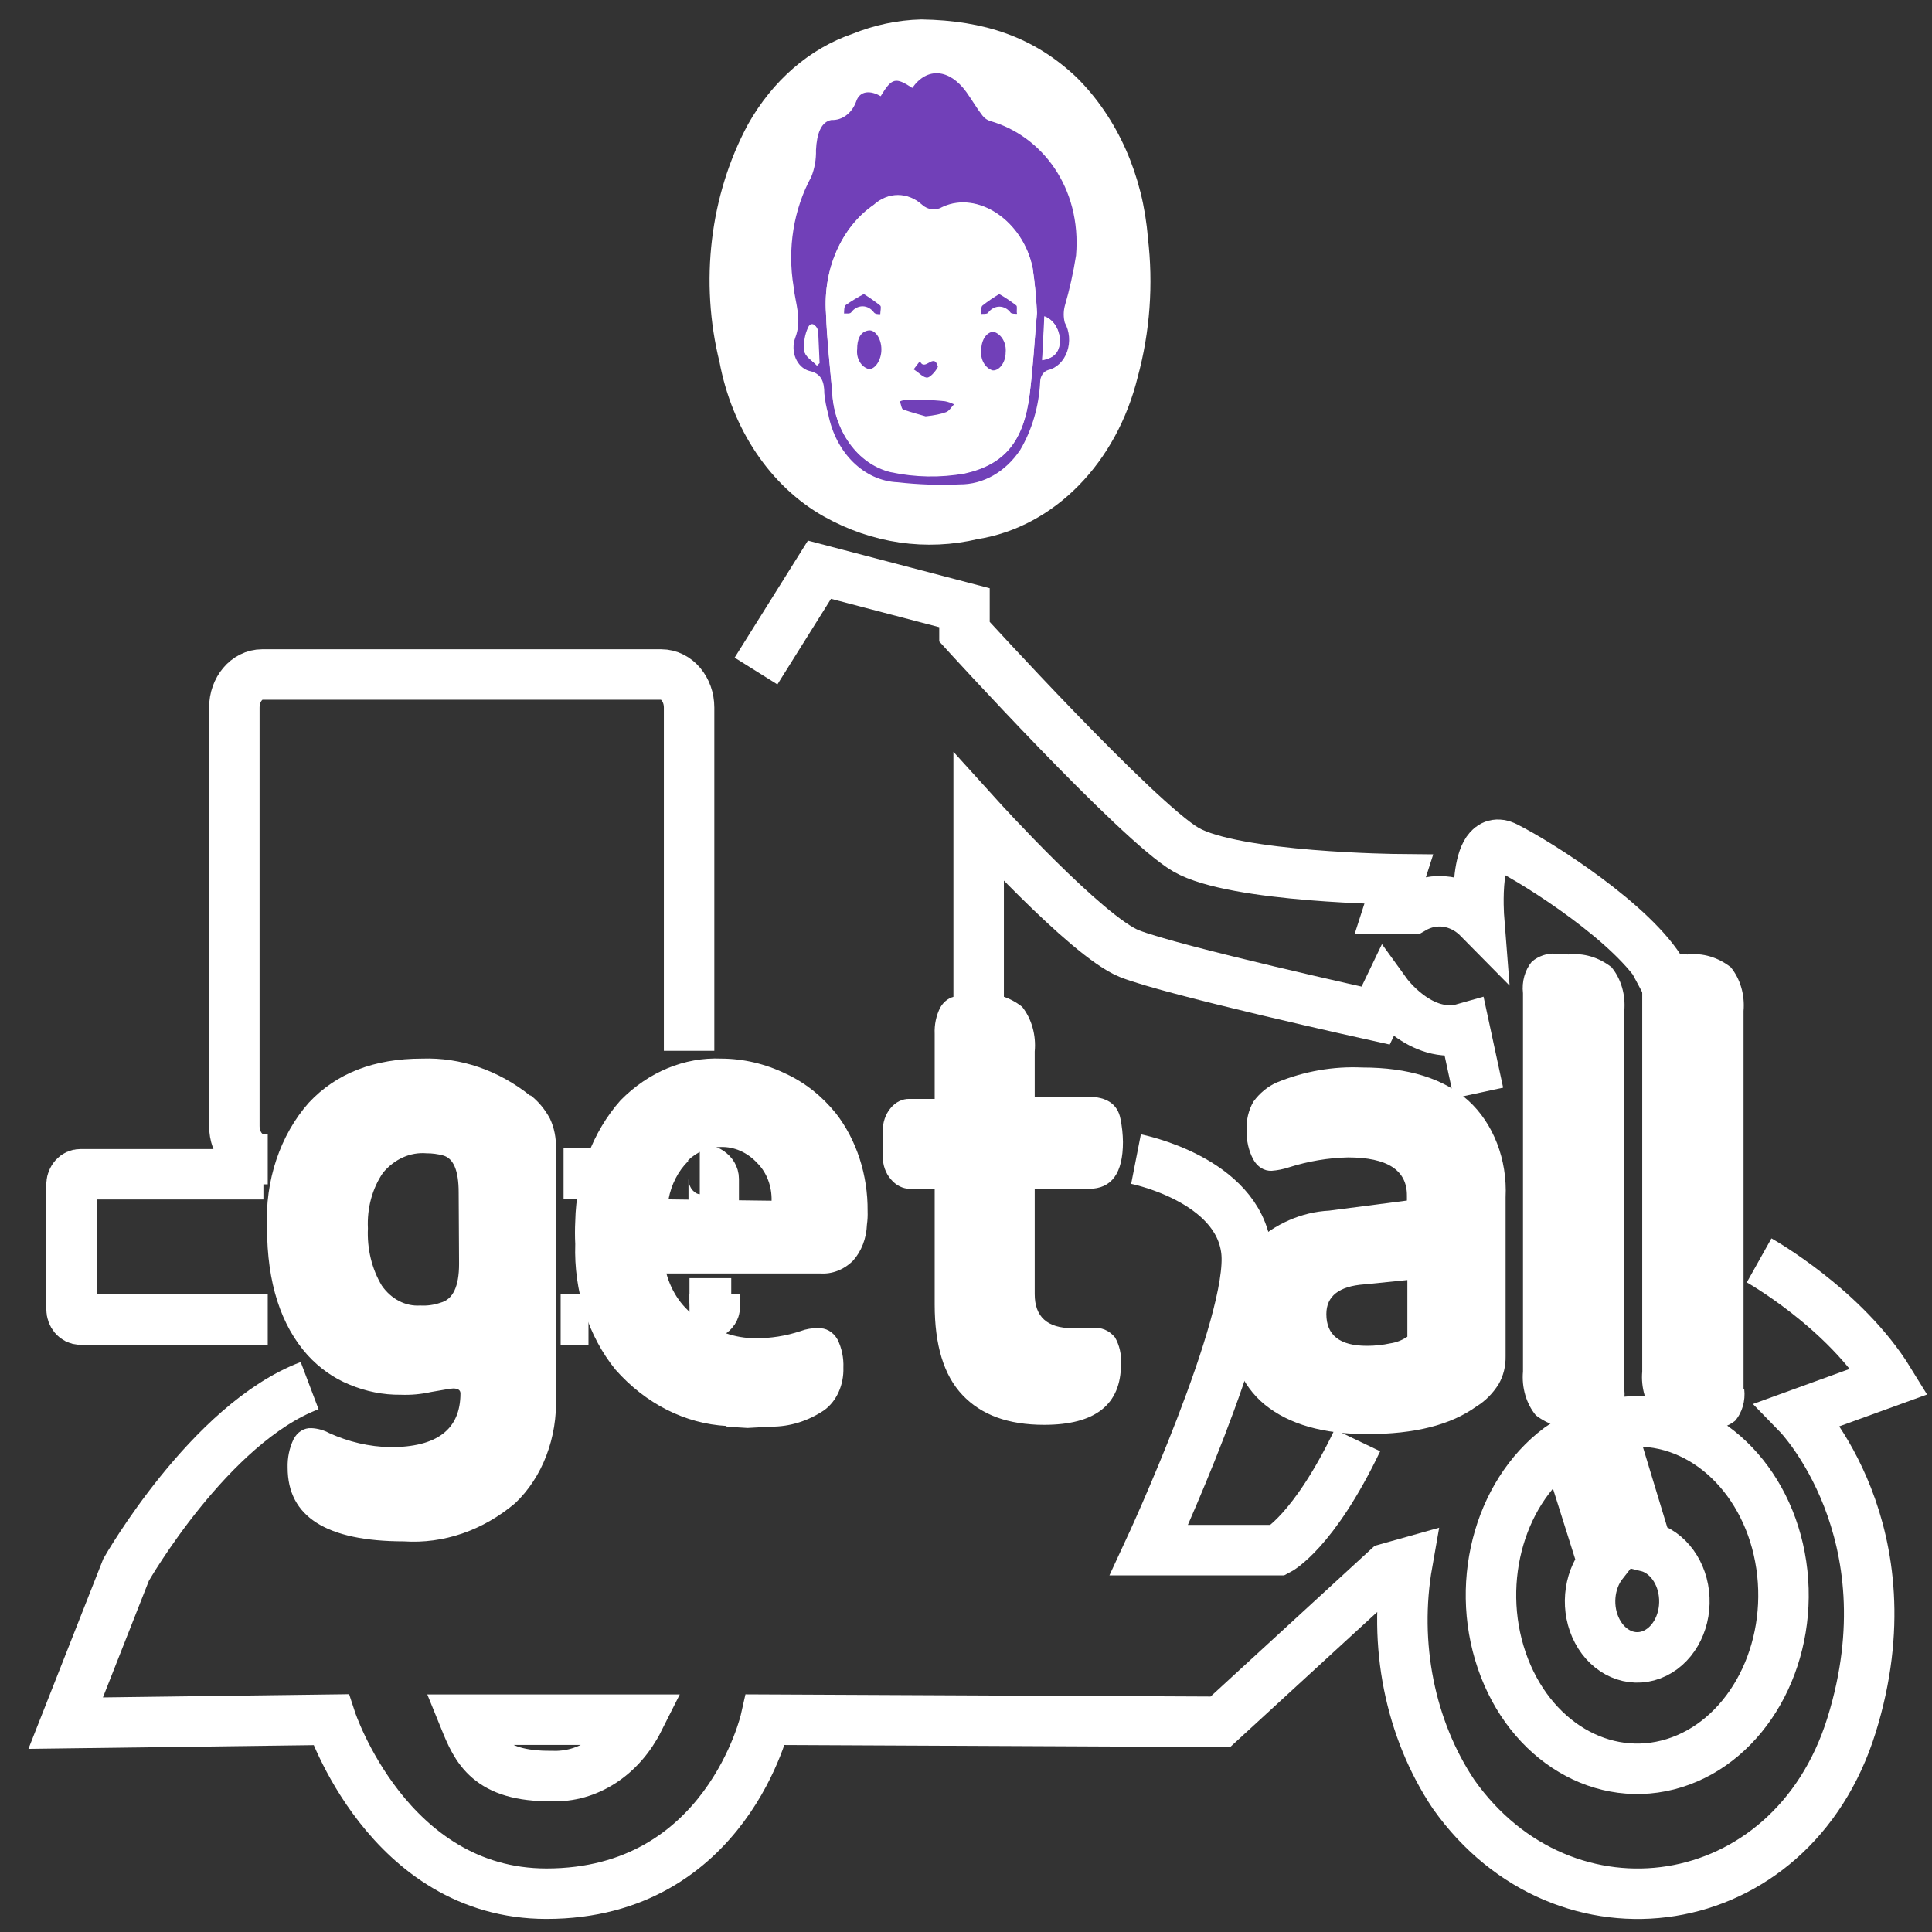 <svg width="67" height="67" viewBox="0 0 67 67" fill="none" xmlns="http://www.w3.org/2000/svg">
<rect x="0" y="0" width="67" height="67" fill="#333333" stroke="none"/>
<path fill-rule="evenodd" clip-rule="evenodd" d="M31.955 1.175C34.03 1.209 35.618 1.748 36.983 3.038C38.313 4.353 39.15 6.241 39.309 8.288C39.497 9.851 39.381 11.445 38.971 12.948C38.282 15.758 36.261 17.819 33.818 18.203C32.129 18.606 30.376 18.35 28.819 17.476C27.099 16.51 25.852 14.655 25.441 12.449C24.774 9.777 25.117 6.893 26.382 4.545C27.175 3.139 28.361 2.112 29.731 1.645C30.447 1.353 31.198 1.194 31.955 1.175Z" fill="white" stroke="white"/>
<path fill-rule="evenodd" clip-rule="evenodd" d="M30.541 3.336C30.927 2.7 31.053 2.665 31.637 3.049C32.148 2.321 32.92 2.379 33.509 3.187C33.702 3.456 33.876 3.76 34.074 4.012C34.145 4.102 34.238 4.166 34.339 4.196C36.115 4.706 37.514 6.488 37.316 8.861C37.222 9.456 37.091 10.042 36.925 10.615C36.877 10.802 36.877 11.001 36.925 11.188C37.092 11.487 37.123 11.864 37.006 12.195C36.89 12.525 36.642 12.765 36.346 12.833C36.185 12.881 36.071 13.053 36.071 13.252C36.028 14.095 35.789 14.909 35.381 15.601C34.873 16.364 34.097 16.806 33.277 16.799C32.563 16.831 31.847 16.806 31.135 16.725C29.971 16.679 28.98 15.706 28.722 14.358C28.656 14.127 28.611 13.889 28.587 13.647C28.587 13.229 28.481 12.948 28.061 12.862C27.858 12.806 27.686 12.645 27.593 12.424C27.499 12.202 27.494 11.942 27.578 11.716C27.825 11.068 27.578 10.523 27.521 9.939C27.301 8.624 27.521 7.259 28.134 6.133C28.251 5.844 28.307 5.525 28.298 5.204C28.326 4.631 28.476 4.224 28.833 4.161C29.2 4.18 29.539 3.93 29.687 3.531C29.818 3.118 30.213 3.141 30.541 3.336ZM35.96 10.85C35.937 10.327 35.887 9.807 35.811 9.291C35.483 7.658 33.91 6.603 32.684 7.176C32.456 7.312 32.183 7.283 31.979 7.102C31.485 6.649 30.795 6.649 30.3 7.102C29.186 7.868 28.542 9.326 28.645 10.85C28.679 11.744 28.775 12.644 28.862 13.538C28.909 14.921 29.746 16.087 30.889 16.358C31.744 16.479 32.608 16.495 33.466 16.404C34.831 16.094 35.502 15.303 35.709 13.664C35.821 12.747 35.874 11.807 35.96 10.85ZM36.221 10.97C36.221 11.509 36.168 12.002 36.144 12.495C36.535 12.421 36.708 12.243 36.752 11.922C36.79 11.493 36.565 11.092 36.216 10.97H36.221ZM28.326 12.69L28.423 12.592L28.38 11.624C28.382 11.582 28.382 11.54 28.38 11.498C28.317 11.257 28.138 11.177 28.047 11.372C27.927 11.622 27.88 11.912 27.912 12.197C27.926 12.369 28.172 12.507 28.322 12.667L28.326 12.69Z" fill="#7140B8"/>
<path fill-rule="evenodd" clip-rule="evenodd" d="M35.961 10.85C35.878 11.807 35.825 12.747 35.705 13.681C35.502 15.321 34.831 16.112 33.461 16.421C32.607 16.572 31.738 16.557 30.889 16.375C29.746 16.102 28.908 14.938 28.857 13.555C28.775 12.661 28.674 11.761 28.645 10.867C28.541 9.343 29.185 7.884 30.3 7.119C30.795 6.666 31.485 6.666 31.979 7.119C32.182 7.303 32.457 7.332 32.684 7.193C33.91 6.62 35.478 7.681 35.811 9.308C35.887 9.818 35.937 10.333 35.961 10.85ZM34.03 12.128C33.984 12.453 34.157 12.765 34.426 12.845C34.648 12.845 34.855 12.575 34.875 12.226C34.916 11.894 34.742 11.579 34.469 11.492C34.243 11.492 34.03 11.761 34.03 12.128ZM30.566 12.128C30.566 11.767 30.363 11.44 30.131 11.469C29.813 11.504 29.745 11.802 29.721 12.111C29.682 12.434 29.862 12.738 30.131 12.805C30.353 12.81 30.566 12.478 30.566 12.122V12.128ZM32.1 14.438C32.389 14.381 32.583 14.363 32.814 14.293C32.916 14.255 32.993 14.117 33.084 14.022C32.983 13.972 32.878 13.936 32.771 13.915C32.322 13.915 31.873 13.871 31.424 13.865C31.351 13.872 31.277 13.891 31.207 13.922C31.246 14.022 31.27 14.186 31.328 14.205C31.617 14.312 31.897 14.406 32.1 14.438ZM29.943 10.197C29.736 10.312 29.535 10.44 29.34 10.581C29.287 10.627 29.296 10.776 29.277 10.879C29.359 10.879 29.47 10.879 29.518 10.844C29.618 10.707 29.764 10.628 29.916 10.628C30.069 10.628 30.215 10.707 30.315 10.844C30.358 10.896 30.454 10.884 30.532 10.902C30.532 10.799 30.532 10.644 30.532 10.604C30.348 10.454 30.156 10.318 29.957 10.197H29.943ZM34.638 10.197C34.437 10.313 34.242 10.443 34.054 10.586C34.006 10.627 34.021 10.776 34.006 10.873C34.088 10.873 34.194 10.873 34.247 10.839C34.346 10.701 34.491 10.622 34.643 10.622C34.795 10.622 34.94 10.701 35.039 10.839C35.082 10.89 35.184 10.839 35.256 10.873C35.256 10.77 35.256 10.615 35.227 10.581C35.042 10.439 34.85 10.311 34.653 10.197H34.638ZM31.671 12.807C31.873 12.937 32.023 13.118 32.153 13.089C32.283 13.06 32.525 12.764 32.51 12.706C32.375 12.207 32.061 12.908 31.888 12.525L31.671 12.807Z" fill="white"/>
<path fill-rule="evenodd" clip-rule="evenodd" d="M36.216 10.97C36.559 11.094 36.781 11.487 36.747 11.91C36.703 12.243 36.53 12.42 36.139 12.483C36.163 12.002 36.192 11.492 36.216 10.97Z" fill="white"/>
<path fill-rule="evenodd" clip-rule="evenodd" d="M28.322 12.667C28.172 12.507 27.926 12.369 27.892 12.174C27.86 11.889 27.908 11.599 28.027 11.349C28.119 11.154 28.298 11.234 28.36 11.475C28.365 11.517 28.365 11.559 28.36 11.601C28.36 11.922 28.394 12.249 28.409 12.57L28.322 12.667Z" fill="white"/>
<path fill-rule="evenodd" clip-rule="evenodd" d="M34.03 12.128C34.03 11.761 34.243 11.492 34.469 11.509C34.736 11.595 34.908 11.9 34.875 12.226C34.875 12.575 34.648 12.862 34.426 12.845C34.157 12.765 33.984 12.453 34.03 12.128Z" fill="#7140B8"/>
<path fill-rule="evenodd" clip-rule="evenodd" d="M30.566 12.123C30.566 12.478 30.353 12.81 30.131 12.799C29.864 12.73 29.687 12.427 29.726 12.105C29.726 11.796 29.813 11.498 30.131 11.458C30.363 11.435 30.57 11.761 30.566 12.123Z" fill="#7140B8"/>
<path fill-rule="evenodd" clip-rule="evenodd" d="M32.1 14.438C31.883 14.375 31.617 14.305 31.328 14.205C31.27 14.205 31.246 14.022 31.207 13.921C31.278 13.89 31.351 13.871 31.424 13.864C31.873 13.864 32.322 13.864 32.771 13.915C32.878 13.936 32.983 13.972 33.084 14.022C32.993 14.117 32.916 14.255 32.809 14.293C32.621 14.362 32.404 14.406 32.1 14.438Z" fill="#7140B8"/>
<path fill-rule="evenodd" clip-rule="evenodd" d="M29.957 10.197C30.153 10.318 30.343 10.452 30.527 10.598C30.57 10.638 30.527 10.793 30.527 10.896C30.45 10.896 30.358 10.896 30.31 10.838C30.21 10.701 30.064 10.622 29.912 10.622C29.759 10.622 29.613 10.701 29.514 10.838C29.465 10.89 29.354 10.867 29.272 10.873C29.272 10.775 29.272 10.621 29.335 10.575C29.536 10.435 29.744 10.309 29.957 10.197Z" fill="#7140B8"/>
<path fill-rule="evenodd" clip-rule="evenodd" d="M34.653 10.197C34.856 10.314 35.052 10.446 35.242 10.592C35.29 10.626 35.242 10.781 35.27 10.884C35.198 10.884 35.097 10.884 35.053 10.85C34.954 10.713 34.81 10.634 34.658 10.634C34.505 10.634 34.361 10.713 34.262 10.85C34.209 10.902 34.103 10.879 34.021 10.89C34.021 10.787 34.021 10.638 34.069 10.598C34.257 10.45 34.452 10.317 34.653 10.197Z" fill="#7140B8"/>
<path fill-rule="evenodd" clip-rule="evenodd" d="M31.685 12.808L31.902 12.524C32.076 12.91 32.385 12.204 32.525 12.713C32.525 12.764 32.303 13.07 32.168 13.092C32.032 13.113 31.888 12.939 31.685 12.808Z" fill="#7140B8"/>
<path d="M26.218 23.271L28.418 19.757L33.447 21.075V21.906C33.447 21.906 39.445 28.492 41.129 29.466C42.813 30.441 48.507 30.492 48.507 30.492L48.179 31.513H48.99C49.746 31.071 50.651 31.206 51.291 31.856C51.291 31.856 51.05 28.784 52.218 29.369C53.386 29.953 56.672 32.051 57.656 33.759C57.656 33.759 58.138 33.822 56.971 34.447" stroke="white" stroke-width="1.75"/>
<path d="M51.272 37.903L50.789 35.662C49.269 36.097 48.077 34.447 48.077 34.447L47.706 35.22C47.706 35.22 40.646 33.661 39.165 33.071C37.683 32.481 33.939 28.343 33.939 28.343V39.003" stroke="white" stroke-width="1.75"/>
<path d="M39.396 40.196C39.396 40.196 42.933 40.889 43.223 43.371C43.513 45.853 39.845 53.757 39.845 53.757H44.323C44.323 53.757 45.554 53.126 47.074 49.951" stroke="white" stroke-width="1.75"/>
<path d="M61.005 43.709C61.005 43.709 63.963 45.365 65.522 47.904L62.361 49.051C62.361 49.051 66.303 53.103 64.209 59.832C62.115 66.561 54.23 67.638 50.408 62.222C48.896 59.963 48.309 57.022 48.806 54.198L48.111 54.393L42.321 59.711L26.551 59.637C26.551 59.637 25.195 65.672 18.951 65.672C13.45 65.672 11.476 59.637 11.476 59.637L2.278 59.757L4.373 54.438C4.373 54.438 7.268 49.366 10.738 48.053" stroke="white" stroke-width="1.75"/>
<path fill-rule="evenodd" clip-rule="evenodd" d="M16.118 59.637H22.155C21.523 60.895 20.366 61.643 19.134 61.591C16.938 61.614 16.523 60.635 16.118 59.637Z" stroke="white" stroke-width="1.75"/>
<path d="M9.285 45.761H2.785C2.617 45.761 2.481 45.599 2.481 45.4V41.055C2.494 40.867 2.626 40.722 2.785 40.723H9.135" stroke="white" stroke-width="1.75"/>
<path d="M9.285 40.196H9.092C8.559 40.196 8.127 39.682 8.127 39.049V24.537C8.127 23.904 8.559 23.391 9.092 23.391H22.931C23.465 23.391 23.897 23.904 23.897 24.537V36.441" stroke="white" stroke-width="1.75"/>
<path d="M19.544 40.694H20.509" stroke="white" stroke-width="1.75"/>
<path d="M19.443 45.761H20.408" stroke="white" stroke-width="1.75"/>
<path d="M24.268 40.539C24.535 40.539 24.751 40.693 24.751 40.883V43.44" stroke="white" stroke-width="1.75"/>
<path d="M24.785 44.89V45.337C24.785 45.417 24.733 45.494 24.643 45.55C24.552 45.606 24.429 45.636 24.302 45.635" stroke="white" stroke-width="1.75"/>
<path d="M23.911 45.2H25.359" stroke="white" stroke-width="1.75"/>
<path fill-rule="evenodd" clip-rule="evenodd" d="M55.586 54.203C55.076 54.848 54.997 55.821 55.394 56.569C55.791 57.318 56.563 57.654 57.273 57.386C57.983 57.118 58.451 56.315 58.411 55.431C58.373 54.548 57.835 53.808 57.106 53.63L55.822 49.395C56.14 49.324 56.464 49.29 56.787 49.292C59.336 49.297 61.485 51.548 61.809 54.551C62.132 57.554 60.529 60.375 58.064 61.143C55.598 61.91 53.036 60.385 52.078 57.58C51.12 54.774 52.064 51.56 54.283 50.071L55.586 54.203Z" stroke="white" stroke-width="1.75"/>
<path fill-rule="evenodd" clip-rule="evenodd" d="M30.614 39.261V40.098C30.61 40.398 30.711 40.687 30.894 40.895C31.07 41.109 31.312 41.229 31.564 41.227H32.414V45.239C32.414 46.644 32.727 47.693 33.379 48.38C34.03 49.068 34.957 49.412 36.211 49.412C37.987 49.412 38.875 48.709 38.875 47.303C38.896 46.976 38.823 46.651 38.667 46.38C38.465 46.134 38.178 46.015 37.891 46.059H37.519C37.408 46.072 37.297 46.072 37.186 46.059C36.318 46.059 35.883 45.664 35.883 44.879V41.227H37.765C38.552 41.227 38.943 40.683 38.943 39.605C38.94 39.333 38.911 39.062 38.856 38.797C38.759 38.287 38.373 38.035 37.741 38.035H35.883V36.465C35.936 35.898 35.777 35.333 35.449 34.917C35.011 34.57 34.486 34.414 33.963 34.476C33.699 34.474 33.436 34.499 33.176 34.55C32.946 34.57 32.736 34.713 32.607 34.94C32.467 35.214 32.4 35.531 32.414 35.851V38.109H31.545C31.297 38.101 31.056 38.218 30.884 38.43C30.704 38.644 30.606 38.936 30.614 39.239V39.261ZM25.18 49.475L25.923 49.521L26.748 49.475C27.393 49.477 28.027 49.28 28.587 48.902C29.015 48.588 29.267 48.026 29.248 47.429C29.262 47.088 29.191 46.749 29.046 46.455C28.895 46.185 28.631 46.036 28.36 46.065C28.157 46.055 27.955 46.088 27.762 46.162C27.251 46.331 26.724 46.414 26.194 46.409C25.494 46.41 24.808 46.171 24.22 45.721C23.693 45.394 23.294 44.834 23.11 44.162H28.442C28.855 44.192 29.263 44.035 29.581 43.721C29.874 43.396 30.047 42.947 30.064 42.471C30.086 42.316 30.094 42.158 30.088 42.001C30.099 40.748 29.707 39.536 28.992 38.614C28.505 38.01 27.912 37.541 27.255 37.238C26.543 36.892 25.781 36.713 25.011 36.711C23.737 36.657 22.492 37.172 21.523 38.155C20.547 39.251 19.981 40.763 19.949 42.357C19.936 42.618 19.936 42.88 19.949 43.142C19.895 44.759 20.398 46.333 21.344 47.498C22.39 48.681 23.761 49.375 25.204 49.452L25.18 49.475ZM23.858 40.242C24.179 39.936 24.58 39.772 24.992 39.777C25.467 39.761 25.928 39.967 26.276 40.35C26.593 40.671 26.77 41.146 26.758 41.64L23.183 41.594C23.28 41.073 23.521 40.605 23.868 40.264L23.858 40.242ZM18.4 38.006C17.291 37.117 15.974 36.664 14.636 36.711C12.97 36.711 11.661 37.221 10.709 38.241C9.714 39.364 9.185 40.948 9.261 42.574C9.261 44.494 9.743 45.962 10.665 46.993C11.083 47.449 11.576 47.796 12.113 48.014C12.686 48.255 13.29 48.376 13.898 48.369C14.252 48.383 14.607 48.35 14.955 48.272C15.409 48.191 15.664 48.151 15.717 48.151C15.886 48.151 15.968 48.209 15.968 48.323C15.968 49.569 15.155 50.19 13.527 50.186C12.805 50.17 12.092 50.005 11.418 49.699C11.223 49.594 11.014 49.536 10.8 49.527C10.548 49.511 10.309 49.66 10.178 49.916C10.035 50.215 9.965 50.554 9.975 50.897C9.975 52.597 11.318 53.449 14.004 53.453C15.38 53.544 16.742 53.078 17.865 52.129C18.81 51.234 19.336 49.855 19.279 48.421V39.823C19.29 39.463 19.219 39.106 19.071 38.791C18.896 38.466 18.664 38.188 18.391 37.978L18.4 38.006ZM15.92 43.83C15.92 44.615 15.708 45.062 15.278 45.176C15.05 45.256 14.812 45.288 14.574 45.274C14.063 45.309 13.569 45.053 13.242 44.586C12.895 44.008 12.725 43.306 12.759 42.597C12.724 41.901 12.91 41.213 13.281 40.672C13.677 40.195 14.229 39.948 14.791 39.995C14.984 39.994 15.177 40.019 15.365 40.07C15.727 40.167 15.906 40.597 15.906 41.348L15.92 43.83Z" fill="white"/>
<path fill-rule="evenodd" clip-rule="evenodd" d="M60.465 48.174V35.06C60.514 34.501 60.351 33.944 60.02 33.541C59.577 33.196 59.048 33.04 58.519 33.1L58.066 33.071C57.779 33.056 57.496 33.153 57.26 33.346C57.017 33.635 56.903 34.043 56.951 34.447V47.561C56.902 48.12 57.065 48.677 57.395 49.08C57.838 49.421 58.365 49.577 58.891 49.521H59.374C59.655 49.549 59.936 49.462 60.17 49.274C60.418 48.989 60.536 48.58 60.489 48.174H60.465ZM56.329 48.174V35.06C56.38 34.5 56.217 33.943 55.885 33.541C55.443 33.197 54.916 33.041 54.389 33.1L53.935 33.071C53.647 33.055 53.362 33.152 53.125 33.346C52.883 33.636 52.769 34.043 52.816 34.447V47.561C52.766 48.12 52.929 48.677 53.26 49.08C53.705 49.421 54.233 49.577 54.761 49.521H55.214C55.496 49.551 55.777 49.464 56.01 49.274C56.259 48.989 56.377 48.58 56.329 48.174ZM50.92 38.167C50.067 37.402 48.841 37.02 47.242 37.02C46.238 36.974 45.235 37.148 44.284 37.536C43.97 37.673 43.689 37.901 43.469 38.201C43.298 38.495 43.214 38.848 43.232 39.204C43.223 39.556 43.302 39.903 43.459 40.201C43.597 40.462 43.842 40.615 44.101 40.602C44.303 40.587 44.504 40.547 44.699 40.482C45.367 40.27 46.054 40.154 46.745 40.138C48.113 40.138 48.795 40.58 48.791 41.462V41.634L46.094 41.984C45.14 42.033 44.222 42.434 43.469 43.13C42.879 43.808 42.568 44.759 42.62 45.732C42.569 46.919 43.043 48.05 43.869 48.718C44.706 49.395 45.888 49.733 47.416 49.733C49.057 49.733 50.311 49.418 51.199 48.776C51.503 48.591 51.767 48.327 51.971 48.002C52.136 47.717 52.22 47.378 52.213 47.033V41.52C52.276 40.216 51.792 38.961 50.92 38.167ZM48.217 46.586C47.948 46.644 47.675 46.673 47.402 46.672C46.465 46.672 45.997 46.306 45.997 45.572C45.997 44.947 46.437 44.603 47.32 44.54L48.806 44.391V46.357C48.624 46.478 48.424 46.556 48.217 46.586Z" fill="white"/>
</svg>
